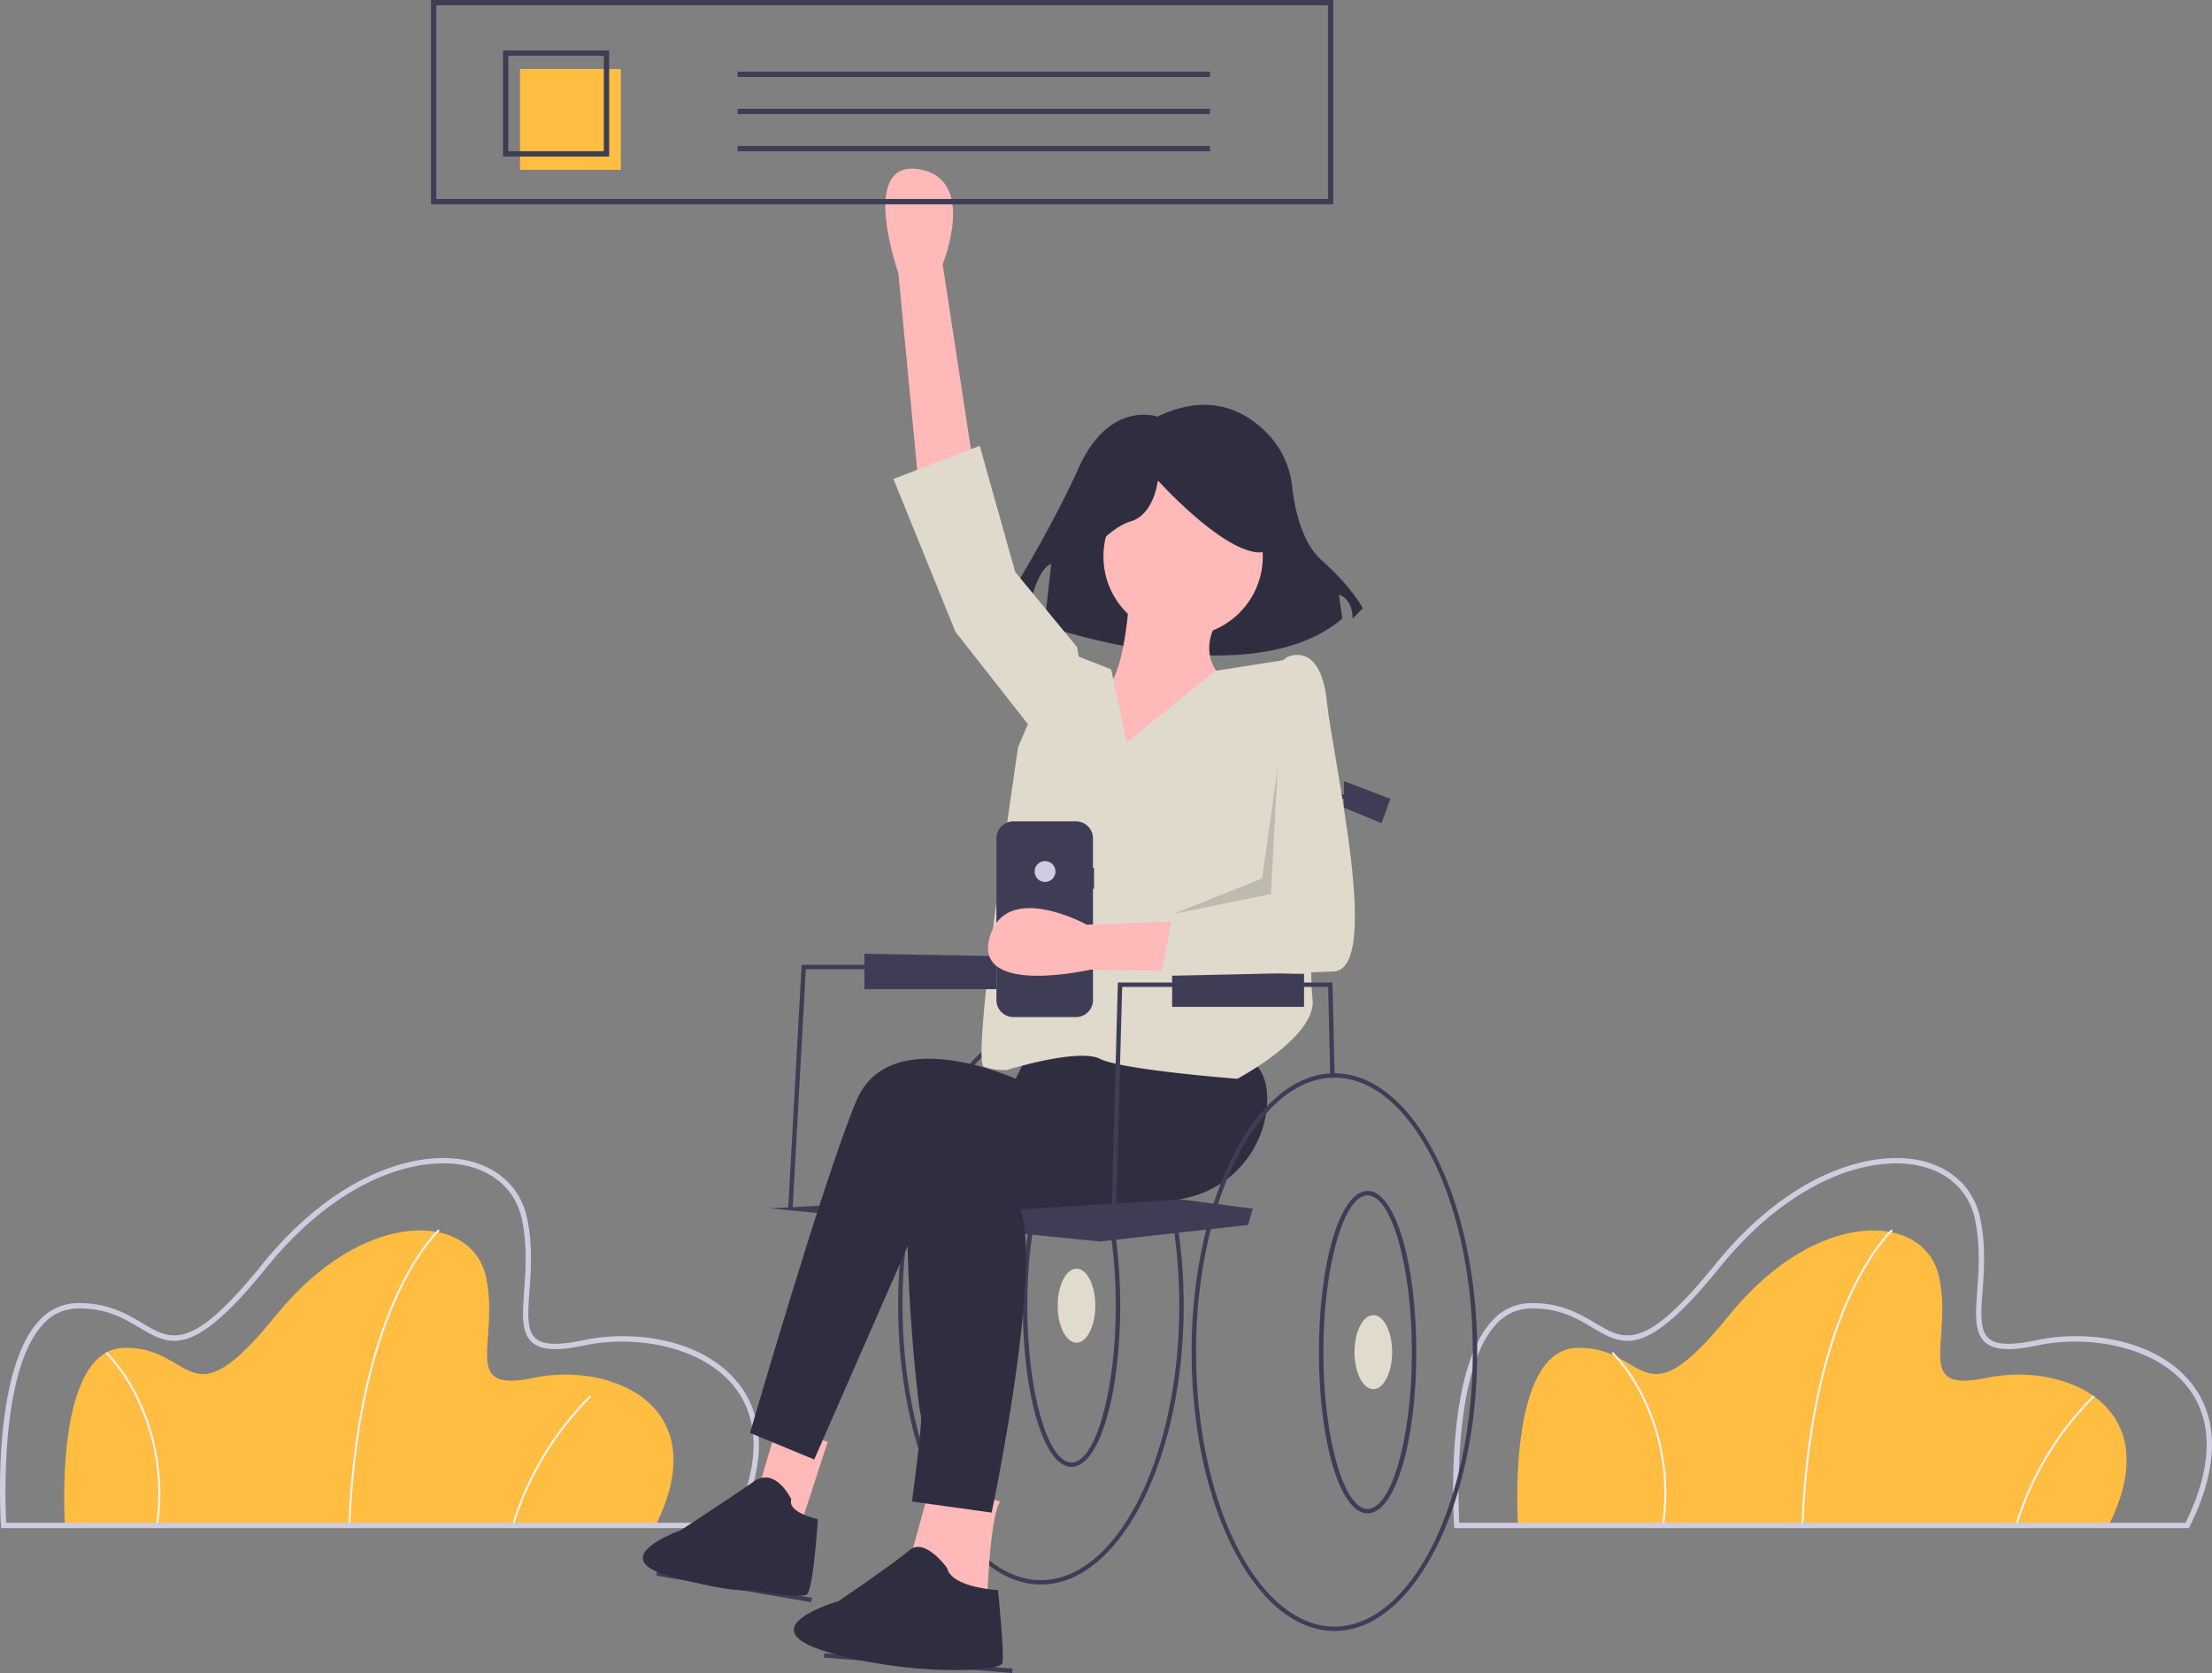 <svg id="Group_5" data-name="Group 5" xmlns="http://www.w3.org/2000/svg" width="469.567" height="355.193" viewBox="0 0 469.567 355.193">
  <rect x="0" y="0" width="469.567" height="355.193" fill="#808080" stroke="none"/>
  <path id="Path_2" data-name="Path 2" d="M207.6,690.6H82.209s-2.542-37.28,12.5-37.7,13.344,16.522,32.2-6.778,41.728-22.029,44.693-8.261-5.719,24.782,10.167,21.393S220.524,664.758,207.6,690.6Z" transform="translate(-68.43 -366.746)" fill="#ffbd41"/>
  <path id="Path_3" data-name="Path 3" d="M210.843,690.361l-.423-.017c.987-24.545,6.127-40.315,10.266-49.222,4.493-9.672,8.823-13.587,8.867-13.625l.282.317c-.043.038-4.322,3.914-8.78,13.521C216.939,650.2,211.826,665.909,210.843,690.361Z" transform="translate(-136.483 -366.499)" fill="#f2f2f2"/>
  <path id="Path_4" data-name="Path 4" d="M307.447,730.2l-.407-.118a65.715,65.715,0,0,1,16.545-27.526l.285.314A65.269,65.269,0,0,0,307.447,730.2Z" transform="translate(-198.366 -406.292)" fill="#f2f2f2"/>
  <path id="Path_5" data-name="Path 5" d="M111.88,719.71l-.42-.058a46.138,46.138,0,0,0-4.15-26.968,37.133,37.133,0,0,0-6.55-9.557l.293-.306a37.6,37.6,0,0,1,6.636,9.675A46.561,46.561,0,0,1,111.88,719.71Z" transform="translate(-78.351 -395.828)" fill="#f2f2f2"/>
  <path id="Path_6" data-name="Path 6" d="M209.26,673.836H53.321l-.036-.528c-.09-1.314-2.079-32.31,7.964-43.37a11,11,0,0,1,8.038-3.857c6.547-.186,10.661,2.266,13.979,4.234,6.254,3.71,10.386,6.162,25.409-12.406,16.274-20.115,33.833-24.442,43.928-22.036,6.522,1.555,11.017,5.95,12.333,12.058,1.246,5.784.849,11.218.53,15.585-.341,4.672-.611,8.363,1.308,10.035,1.6,1.4,4.8,1.522,10.062.4,10.7-2.283,25.639-.33,33.136,9.356,4.033,5.211,7.21,14.683-.556,30.216ZM54.386,672.7H208.558c5.787-11.742,5.968-21.661.518-28.7-6.877-8.885-21.3-11.224-32-8.942-5.717,1.22-9.124,1.019-11.043-.653-2.346-2.044-2.058-5.984-1.694-10.972.314-4.295.7-9.639-.507-15.264-1.22-5.664-5.407-9.744-11.488-11.194-9.772-2.332-26.841,1.941-42.784,21.646-15.638,19.329-20.349,16.535-26.868,12.668-3.359-1.992-7.173-4.252-13.369-4.076a9.908,9.908,0,0,0-7.231,3.486C53.062,640.64,54.165,668.513,54.386,672.7Z" transform="translate(-53.068 -349.416)" fill="#cfcce0"/>
  <path id="Path_7" data-name="Path 7" d="M958.6,690.6H833.209s-2.542-37.28,12.5-37.7,13.344,16.522,32.2-6.778,41.728-22.029,44.693-8.261-5.719,24.782,10.167,21.393S971.524,664.758,958.6,690.6Z" transform="translate(-510.967 -366.746)" fill="#ffbd41"/>
  <path id="Path_8" data-name="Path 8" d="M961.843,690.361l-.423-.017c.987-24.545,6.128-40.315,10.266-49.222,4.493-9.672,8.823-13.587,8.867-13.625l.281.317c-.043.038-4.322,3.914-8.78,13.521C967.939,650.2,962.826,665.909,961.843,690.361Z" transform="translate(-579.021 -366.499)" fill="#f2f2f2"/>
  <path id="Path_9" data-name="Path 9" d="M1058.448,730.2l-.407-.118a65.714,65.714,0,0,1,16.545-27.526l.285.314A65.269,65.269,0,0,0,1058.448,730.2Z" transform="translate(-630.242 -406.292)" fill="#f2f2f2"/>
  <path id="Path_10" data-name="Path 10" d="M862.88,719.71l-.42-.058a46.138,46.138,0,0,0-4.15-26.968,37.132,37.132,0,0,0-6.55-9.557l.293-.306a37.6,37.6,0,0,1,6.636,9.675A46.561,46.561,0,0,1,862.88,719.71Z" transform="translate(-509.652 -395.828)" fill="#f2f2f2"/>
  <path id="Path_11" data-name="Path 11" d="M960.26,673.836H804.321l-.036-.528c-.09-1.314-2.079-32.31,7.964-43.37a11,11,0,0,1,8.038-3.857c6.547-.186,10.661,2.266,13.979,4.234,6.254,3.71,10.386,6.162,25.409-12.406,16.274-20.115,33.833-24.442,43.928-22.036,6.522,1.555,11.017,5.95,12.333,12.058,1.246,5.784.849,11.218.53,15.585-.341,4.672-.611,8.363,1.308,10.035,1.6,1.4,4.8,1.522,10.062.4,10.7-2.283,25.639-.33,33.136,9.356,4.033,5.211,7.21,14.683-.556,30.216ZM805.386,672.7H959.558c5.787-11.741,5.968-21.661.518-28.7-6.877-8.885-21.3-11.224-32-8.942-5.717,1.22-9.124,1.019-11.043-.653-2.346-2.044-2.058-5.984-1.694-10.972.314-4.294.7-9.639-.507-15.264-1.22-5.664-5.407-9.744-11.488-11.194-9.772-2.332-26.841,1.941-42.784,21.646-15.638,19.329-20.349,16.535-26.868,12.668-3.359-1.992-7.173-4.252-13.369-4.076a9.908,9.908,0,0,0-7.231,3.486C804.062,640.64,805.165,668.513,805.386,672.7Z" transform="translate(-495.605 -349.416)" fill="#cfcce0"/>
  <path id="Path_12" data-name="Path 12" d="M533.2,535.965c-10.99,0-20.628,11.479-25.942,28.62-.376,1.2-.728,2.439-1.057,3.693a106.969,106.969,0,0,0-3.308,26.891c0,32.647,13.594,59.2,30.307,59.2s30.307-26.557,30.307-59.2S549.909,535.965,533.2,535.965Zm0,117.469c-16.192,0-29.367-26.139-29.367-58.265a106.36,106.36,0,0,1,3.35-27q.465-1.769,1-3.468c5.173-16.667,14.453-27.8,25.021-27.8,16.192,0,29.367,26.139,29.367,58.265S549.387,653.434,533.2,653.434Z" transform="translate(-312.233 -317.976)" fill="#3f3d56"/>
  <path id="Path_13" data-name="Path 13" d="M571.226,657.576c-5.8,0-10.337-15.036-10.337-34.231s4.54-34.231,10.337-34.231,10.337,15.036,10.337,34.231S577.023,657.576,571.226,657.576Zm0-67.522c-5.094,0-9.4,15.245-9.4,33.291s4.3,33.291,9.4,33.291,9.4-15.245,9.4-33.291S576.32,590.054,571.226,590.054Z" transform="translate(-343.759 -346.151)" fill="#3f3d56"/>
  <ellipse id="Ellipse_1" data-name="Ellipse 1" cx="3.994" cy="7.862" rx="3.994" ry="7.862" transform="translate(224.527 269.331)" fill="#e0dbcc"/>
  <path id="Path_14" data-name="Path 14" d="M513.821,362.661l64.373-.235v25.361l-64.373,2.6Z" transform="translate(-296.238 -192.13)" fill="#3f3d56"/>
  <path id="Path_15" data-name="Path 15" d="M395.761,487.638l-.938-.051,2.844-51.661h58.24v.94h-57.35Z" transform="translate(-227.498 -231.094)" fill="#3f3d56"/>
  <path id="Path_16" data-name="Path 16" d="M359.505,716.506l-32.891-5.639.2-.92,32.891,5.639Z" transform="translate(-187.32 -376.359)" fill="#3f3d56"/>
  <rect id="Rectangle_13" data-name="Rectangle 13" width="0.94" height="40.075" transform="matrix(0.082, -0.997, 0.997, 0.082, 174.914, 351.904)" fill="#3f3d56"/>
  <path id="Path_17" data-name="Path 17" d="M545.44,613.8q-.529,1.7-1,3.468l-.982.108-30.561,3.4-70.012-7.048,72.831-3.759,28.8,3.717Z" transform="translate(-279.494 -357.205)" fill="#3f3d56"/>
  <path id="Path_18" data-name="Path 18" d="M589.343,257.45s-10.177-3.635-16.719,10.9-16.719,30.53-16.719,30.53l5.815,1.454s1.454-10.177,5.088-11.631l-1.454,13.084s43.615,15.265,63.241-1.454l-.727-5.088s2.908.727,2.908,5.088l2.181-2.181s-2.181-4.361-8.723-10.177c-4.294-3.817-5.77-11.078-6.277-15.619a18.9,18.9,0,0,0-4.351-10.293C609.259,257.03,601.337,251.675,589.343,257.45Z" transform="translate(-343.651 -169.002)" fill="#2f2e41"/>
  <path id="Path_19" data-name="Path 19" d="M499.5,214.6l-4.229-44.169s-8.458-23.964,4.229-22.084,5.169,20.2,5.169,20.2l7.048,46.048Z" transform="translate(-304.563 -112.435)" fill="#ffb9b9"/>
  <path id="Path_20" data-name="Path 20" d="M379.02,644.426l-4.7,15.976,8.928,7.518,6.578-20.2Z" transform="translate(-214.108 -341.624)" fill="#ffb9b9"/>
  <path id="Path_21" data-name="Path 21" d="M509.088,741.465l-4.7,16.916,16.446,10.337s.47-19.265,2.819-23.024Z" transform="translate(-311.362 -426.916)" fill="#ffb9b9"/>
  <path id="Path_22" data-name="Path 22" d="M491.124,544.693l-2.349,4.7s-26.783-12.217-33.831,4.7-22.554,70.482-22.554,70.482l13.626,5.639,24.9-56.855,56.855-1.41,2.349-31.482Z" transform="translate(-273.173 -320.361)" fill="#2f2e41"/>
  <path id="Path_23" data-name="Path 23" d="M551.653,550.031s-38.53-7.988-41.349,11.277,1.41,55.915,1.88,56.855-1.88,18.325-1.88,18.325l16.916,2.349s10.807-51.217,6.108-64.373L565.12,572.5a21.836,21.836,0,0,0,20.571-20.325c.242-4.2-.81-8.016-4.435-10.13-11.277-6.578-31.952-6.578-31.952-6.578Z" transform="translate(-316.709 -317.711)" fill="#2f2e41"/>
  <path id="Path_24" data-name="Path 24" d="M404.835,744.237s-3.289-7.048-7.988-3.759-15.506,10.337-15.506,10.337-16.718,5.887-1.88,9.867c13.2,3.541,16.446,2.819,16.446,2.819s10.807,1.88,12.217.94,2.349-15.976,2.349-15.976S403.9,747.056,404.835,744.237Z" transform="translate(-236.858 -425.929)" fill="#2f2e41"/>
  <path id="Path_25" data-name="Path 25" d="M481.683,775.431s-4.7-6.578-7.988-3.759-15.036,10.807-15.036,10.807-19.735,5.639-2.349,10.807,36.651,4.229,37.12,2.349-.94-15.506-.94-15.506S482.623,779.66,481.683,775.431Z" transform="translate(-280.641 -442.557)" fill="#2f2e41"/>
  <circle id="Ellipse_2" data-name="Ellipse 2" cx="16.916" cy="16.916" r="16.916" transform="translate(234.238 101.224)" fill="#ffb9b9"/>
  <path id="Path_26" data-name="Path 26" d="M590.983,339.465s-.94,19.265-5.639,20.675-17.855,16.916-11.747,21.614,41.349,1.41,41.349,1.41l-3.289-24.434s-7.518-5.169-1.41-14.1Z" transform="translate(-351.162 -213.807)" fill="#ffb9b9"/>
  <path id="Path_27" data-name="Path 27" d="M576.636,385.2l-3.289-15.506-10.807-4.229-8.928,20.675s-10.1,66.958-7.283,67.9a12.707,12.707,0,0,0,4.934.7s15.036-4.7,19.735-2.349,29.132,4.229,29.132,4.229,16.916-8.928,15.976-16.916,0-52.626,0-52.626l-2.114-19.97-18.54,2.9Z" transform="translate(-337.472 -227.59)" fill="#e0dacc"/>
  <path id="Path_28" data-name="Path 28" d="M484.791,247l-.47-2.819-13.157-15.976-7.518-26.783-18.325,7.048L458.478,240.9l18.8,23.964Z" transform="translate(-255.661 -106.78)" fill="#e0dacc"/>
  <path id="Path_29" data-name="Path 29" d="M590.274,300.706s5.815-8,10.9-9.45,5.815-8.723,5.815-8.723,13.084,14.538,21.08,15.265.727-17.446.727-17.446l-14.538-3.635-13.811,1.454-10.9,7.269Z" transform="translate(-361.203 -180.544)" fill="#2f2e41"/>
  <path id="Path_30" data-name="Path 30" d="M601.339,464.147l-.455-19.281H557.158l-1.4,51.7-.94-.026,1.422-52.614h45.55l.015.454.47,19.735Z" transform="translate(-318.943 -235.335)" fill="#3f3d56"/>
  <path id="Path_31" data-name="Path 31" d="M650.761,390.461h-.94V354.6l15.168,4.4-.263.9-13.965-4.055Z" transform="translate(-371.672 -187.979)" fill="#3f3d56"/>
  <path id="Path_32" data-name="Path 32" d="M680.2,556.965c-10.99,0-20.628,11.479-25.942,28.62-.376,1.2-.728,2.439-1.057,3.693a106.965,106.965,0,0,0-3.308,26.891c0,32.647,13.594,59.2,30.307,59.2s30.307-26.558,30.307-59.2S696.909,556.965,680.2,556.965Zm0,117.47c-16.192,0-29.367-26.139-29.367-58.265a106.36,106.36,0,0,1,3.35-27q.465-1.769,1-3.468c5.173-16.667,14.453-27.8,25.021-27.8,16.192,0,29.367,26.139,29.367,58.265S696.387,674.434,680.2,674.434Z" transform="translate(-396.928 -329.108)" fill="#3f3d56"/>
  <path id="Path_33" data-name="Path 33" d="M718.227,678.576c-5.8,0-10.337-15.036-10.337-34.231s4.541-34.231,10.337-34.231,10.337,15.036,10.337,34.231S724.023,678.576,718.227,678.576Zm0-67.522c-5.094,0-9.4,15.245-9.4,33.291s4.3,33.291,9.4,33.291,9.4-15.245,9.4-33.291S723.32,611.054,718.227,611.054Z" transform="translate(-427.906 -357.284)" fill="#3f3d56"/>
  <ellipse id="Ellipse_3" data-name="Ellipse 3" cx="3.994" cy="7.862" rx="3.994" ry="7.862" transform="translate(287.536 279.199)" fill="#e0dbcc"/>
  <path id="Path_34" data-name="Path 34" d="M665.821,352.926l9.867,3.759-1.88,5.169-7.988-3.289Z" transform="translate(-380.531 -187.094)" fill="#3f3d56"/>
  <path id="Path_35" data-name="Path 35" d="M582.821,438.926v7.518h28v-7.019Z" transform="translate(-333.995 -232.684)" fill="#3f3d56"/>
  <path id="Path_36" data-name="Path 36" d="M429.821,430.926v7.518h28v-7.019Z" transform="translate(-246.316 -228.443)" fill="#3f3d56"/>
  <path id="Path_37" data-name="Path 37" d="M470.45,115.415H278.917V72.038H470.45Zm-190.407-1.127H469.324V73.165H280.043Z" transform="translate(-187.413 -72.038)" fill="#3f3d56"/>
  <rect id="Rectangle_14" data-name="Rectangle 14" width="21.407" height="21.407" transform="translate(110.391 14.647)" fill="#ffbd41"/>
  <path id="Path_38" data-name="Path 38" d="M325.428,117.351H302.895V94.817h22.533Zm-21.407-1.127H324.3V95.944h-20.28Z" transform="translate(-196.116 -84.114)" fill="#3f3d56"/>
  <rect id="Rectangle_15" data-name="Rectangle 15" width="100.274" height="1.127" transform="translate(156.579 15.21)" fill="#3f3d56"/>
  <rect id="Rectangle_16" data-name="Rectangle 16" width="100.274" height="1.127" transform="translate(156.579 23.097)" fill="#3f3d56"/>
  <rect id="Rectangle_17" data-name="Rectangle 17" width="100.274" height="1.127" transform="translate(156.579 30.983)" fill="#3f3d56"/>
  <path id="Path_39" data-name="Path 39" d="M568.5,453h-.228V446.74a3.621,3.621,0,0,0-3.621-3.621H551.4a3.621,3.621,0,0,0-3.621,3.621v34.326a3.621,3.621,0,0,0,3.621,3.621h13.256a3.621,3.621,0,0,0,3.621-3.621V457.451h.228Z" transform="translate(-336.256 -268.756)" fill="#3f3d56"/>
  <circle id="Ellipse_4" data-name="Ellipse 4" cx="2.218" cy="2.218" r="2.218" transform="translate(219.626 182.807)" fill="#d0cde1"/>
  <path id="Path_40" data-name="Path 40" d="M614.864,496.242l-44.363-.834s-24.772,5.671-21.458-6.719,20.662-2.831,20.662-2.831l46.551-1.752Z" transform="translate(-339.004 -289.547)" fill="#ffb9b9"/>
  <path id="Path_41" data-name="Path 41" d="M654.443,371.693l4.229-3.289s7.048-3.759,8.458,9.4,11.747,56.855,1.41,57.325-36.651.94-36.651.94l2.819-14.566,21.614-1.41Z" transform="translate(-385.464 -228.885)" fill="#e0dacc"/>
  <path id="Path_42" data-name="Path 42" d="M604.905,346.926l-1.41,26.783-20.675,4.229,18.8-7.518Z" transform="translate(-333.694 -183.913)" opacity="0.15"/>
</svg>
